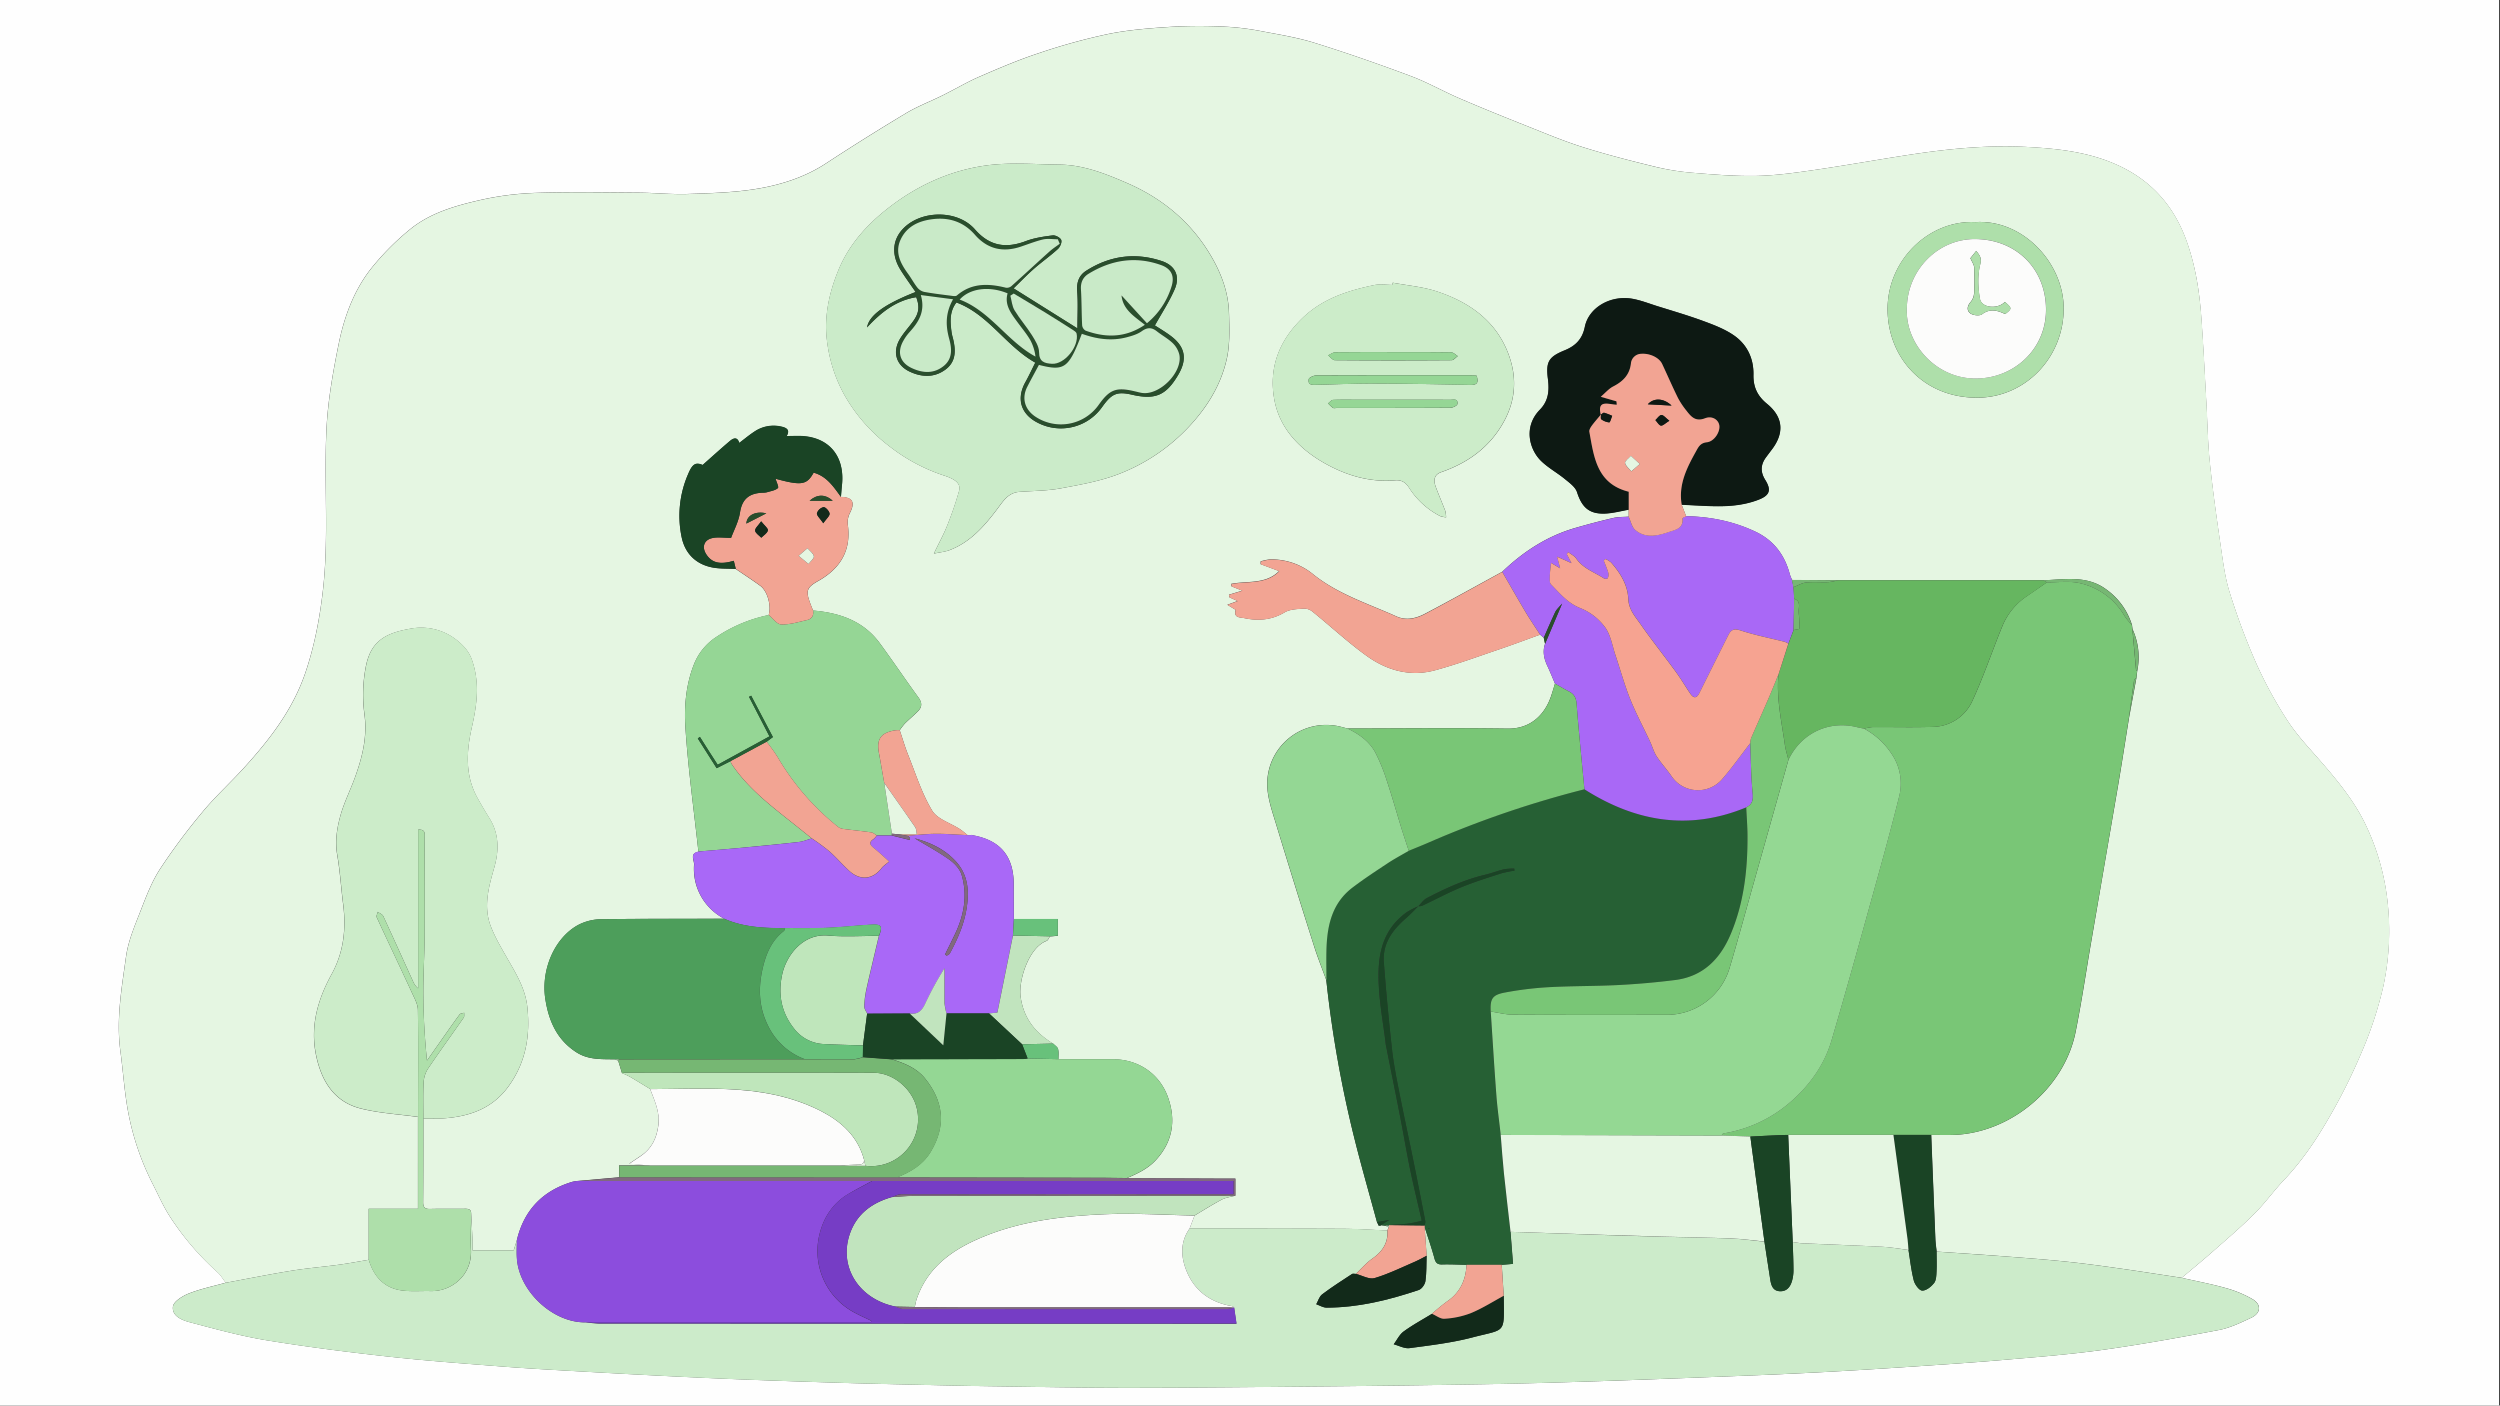 <svg id="Layer_1" data-name="Layer 1" xmlns="http://www.w3.org/2000/svg" viewBox="0 0 1366 768"><rect x="0" y="0" width="1366" height="768" fill="#333333" stroke="none"/><defs><style>.cls-1{fill:#fefefe;}.cls-2{fill:#e5f6e2;}.cls-3{fill:#ccebca;}.cls-4{fill:#79c676;}.cls-5{fill:#266034;}.cls-6{fill:#cbebc9;}.cls-7{fill:#ccecc9;}.cls-8{fill:#a968f6;}.cls-9{fill:#8c4ddd;}.cls-10{fill:#95d695;}.cls-11{fill:#a968f7;}.cls-12{fill:#66b660;}.cls-13{fill:#4d9e5b;}.cls-14{fill:#0d1913;}.cls-15{fill:#94d794;}.cls-16{fill:#fcfcfb;}.cls-17{fill:#c1e4be;}.cls-18{fill:#f2a493;}.cls-19{fill:#aedfaa;}.cls-20{fill:#1a4425;}.cls-21{fill:#bfe6bb;}.cls-22{fill:#76b773;}.cls-23{fill:#81697e;}.cls-24{fill:#68c17b;}.cls-25{fill:#294e2c;}.cls-26{fill:#763dc5;}.cls-27{fill:#122a1a;}.cls-28{fill:#94d893;}.cls-29{fill:#f6a391;}.cls-30{fill:#c9eac8;}</style></defs><path class="cls-1" d="M-16-61H1365.5V860H-16ZM1192.07,698.21c5.6-4.73,11.29-9.38,16.8-14.23,7.73-6.82,15.6-13.51,22.89-20.78,5.77-5.74,10.52-12.49,16.13-18.39,9.49-10,17.19-21.26,24-33a312.58,312.58,0,0,0,18.29-36.45,208.57,208.57,0,0,0,12-36.28,143.69,143.69,0,0,0,2.36-46.21,128.79,128.79,0,0,0-12.43-43.13c-5.88-12-14.36-22.47-23.12-32.61-6.49-7.53-13.49-14.78-18.89-23a230.55,230.55,0,0,1-17.45-31.91,364.52,364.52,0,0,1-14.34-38.37c-2.49-7.85-3.59-16.19-4.78-24.38-2.27-15.57-4.48-31.15-6.11-46.79-1.14-11-1.27-22-1.9-33-.88-15.46-1.61-30.94-2.75-46.38-1-14.1-3.18-28-8-41.45-7.34-20.55-20.88-34.91-41.12-43.08-14.73-6-30.32-7.61-45.88-8.46-21.77-1.18-43.47,1-65,4.33-17.17,2.64-34.27,5.73-51.46,8.24-10.43,1.52-21,3-31.45,3.23-11.74.23-23.54-.75-35.26-1.72A133.19,133.19,0,0,1,904,91c-13.06-3.18-26.11-6.51-38.91-10.55-10.58-3.33-20.86-7.65-31.19-11.76-12.22-4.86-24.42-9.8-36.5-15-8.93-3.85-17.45-8.74-26.54-12.14-17.2-6.44-34.56-12.51-52.09-18-9.44-3-19.33-4.61-29.09-6.45a143,143,0,0,0-19.86-2.52,272,272,0,0,0-29,0c-11.7.75-23.51,1.6-35,3.91a333.33,333.33,0,0,0-38.37,10.58c-11,3.61-21.66,8.18-32.27,12.78-6.87,3-13.35,6.86-20.08,10.2s-13.82,6-20.23,9.87q-22,13.2-43.53,27.31c-11.44,7.49-24.2,11.6-37.3,13.83-12.56,2.14-25.48,2.46-38.26,2.92-8.93.32-17.9-.66-26.85-.73-18.87-.13-37.76-.48-56.61.14a161.13,161.13,0,0,0-30.44,4c-13.73,3.15-27.51,7.18-38.54,16.46a141.15,141.15,0,0,0-21.09,21.52c-9.16,11.92-14.3,26.12-17.25,40.71-3.06,15.11-5.8,30.45-6.6,45.8-1.55,29.82,1.47,59.8-2.08,89.6-1.78,15-4.57,29.6-9.46,44-6.89,20.3-19.49,36.52-33.53,52-7.44,8.19-15.67,15.69-22.72,24.18a338.57,338.57,0,0,0-23.09,31c-4.4,6.73-7.41,14.46-10.33,22-3.3,8.52-7.12,17.16-8.35,26.07-2.35,17-5.43,34.13-3.09,51.5,1.49,11,2.19,22.19,4.21,33.11a145.35,145.35,0,0,0,13.53,39.69c3.07,6,5.79,12.29,9.47,17.92a151.57,151.57,0,0,0,26,30.3c1.74,1.55,2.93,3.72,4.38,5.61-6.73,1.9-13.65,3.32-20.12,5.87-3.46,1.36-8.37,4.38-8.72,7.14-.68,5.29,5,7.49,9.34,8.63,13.79,3.66,27.61,7.47,41.66,9.79,22,3.62,44.15,6.44,66.32,8.9,20.71,2.3,41.52,3.83,62.3,5.45,14.41,1.13,28.86,1.9,43.29,2.72q25.25,1.44,50.49,2.69,20.34,1,40.7,1.79,26.64,1,53.29,1.8c12.1.37,24.2.63,36.31.91,14.35.32,28.69.68,43.05.88,25.13.36,50.27.86,75.4.85,34.88,0,69.75-.41,104.62-.74q36.13-.33,72.26-.92c15.1-.23,30.2-.49,45.29-.9Q865.86,755,893,754q35.14-1.28,70.28-2.72,18.56-.76,37.11-1.8,21.64-1.21,43.29-2.68c16.65-1.13,33.3-2.21,49.92-3.65,18.39-1.6,36.82-3,55.09-5.55,21.35-3,42.6-6.84,63.79-10.9,6.06-1.16,11.87-4,17.54-6.65,5.4-2.52,5.81-7.22.73-10.22a63.2,63.2,0,0,0-14.74-6.09C1208.11,701.53,1200,700,1192.07,698.21Z"/><path class="cls-2" d="M123.29,700.92c-1.45-1.89-2.64-4.06-4.38-5.61A151.57,151.57,0,0,1,93,665c-3.68-5.63-6.4-11.9-9.47-17.92A145.35,145.35,0,0,1,70,607.4c-2-10.92-2.72-22.08-4.21-33.11-2.34-17.37.74-34.48,3.09-51.5,1.23-8.91,5-17.55,8.35-26.07,2.92-7.56,5.93-15.29,10.33-22a338.57,338.57,0,0,1,23.09-31c7-8.49,15.28-16,22.72-24.18,14-15.44,26.64-31.66,33.53-52,4.89-14.41,7.68-29.06,9.46-44,3.55-29.8.53-59.78,2.08-89.6.8-15.35,3.54-30.69,6.6-45.8,2.95-14.59,8.09-28.79,17.25-40.71a141.15,141.15,0,0,1,21.09-21.52c11-9.28,24.81-13.31,38.54-16.46a161.13,161.13,0,0,1,30.44-4c18.85-.62,37.74-.27,56.61-.14,8.95.07,17.92,1,26.85.73,12.78-.46,25.7-.78,38.26-2.92,13.1-2.23,25.86-6.34,37.3-13.83q21.5-14.07,43.53-27.31c6.41-3.85,13.51-6.52,20.23-9.87s13.21-7.22,20.08-10.2c10.61-4.6,21.3-9.17,32.27-12.78a333.33,333.33,0,0,1,38.37-10.58c11.47-2.31,23.28-3.16,35-3.91a272,272,0,0,1,29,0,143,143,0,0,1,19.86,2.52c9.76,1.84,19.65,3.49,29.09,6.45,17.53,5.48,34.89,11.55,52.09,18,9.09,3.4,17.61,8.29,26.54,12.14,12.08,5.2,24.28,10.14,36.5,15,10.33,4.11,20.61,8.43,31.19,11.76,12.8,4,25.85,7.37,38.91,10.55a133.19,133.19,0,0,0,20.65,3.32c11.72,1,23.52,2,35.26,1.72,10.5-.2,21-1.71,31.45-3.23,17.19-2.51,34.29-5.6,51.46-8.24,21.54-3.32,43.24-5.51,65-4.33,15.56.85,31.15,2.51,45.88,8.46,20.24,8.17,33.78,22.53,41.12,43.08,4.8,13.45,6.93,27.35,8,41.45,1.14,15.44,1.87,30.92,2.75,46.38.63,11,.76,22.06,1.9,33,1.63,15.64,3.84,31.22,6.11,46.79,1.19,8.19,2.29,16.53,4.78,24.38a364.52,364.52,0,0,0,14.34,38.37,230.55,230.55,0,0,0,17.45,31.91c5.4,8.26,12.4,15.51,18.89,23,8.76,10.14,17.24,20.6,23.12,32.61a128.79,128.79,0,0,1,12.43,43.13,143.69,143.69,0,0,1-2.36,46.21,208.57,208.57,0,0,1-12,36.28,312.58,312.58,0,0,1-18.29,36.45c-6.85,11.76-14.55,23.05-24,33-5.61,5.9-10.36,12.65-16.13,18.39-7.29,7.27-15.16,14-22.89,20.78-5.51,4.85-11.2,9.5-16.8,14.23-11.42-1.73-22.82-3.54-34.25-5.16-9.68-1.38-19.38-2.71-29.11-3.71-11.07-1.15-22.17-2-33.26-2.83-12.43-1-24.88-1.76-37.31-2.63-.24-2.21-.6-4.42-.69-6.64q-1.18-28.54-2.28-57.1c4,0,8.09.12,12.12,0,31.32-1.06,60.56-25.47,66.75-56.25,3.29-16.36,5.71-32.89,8.54-49.34q7.45-43.42,14.93-86.85c2-11.9,3.85-23.84,5.77-35.76q2-10.79,4-21.57l.42-3.68a36.93,36.93,0,0,0-2.55-22.89c-.1-.75-.2-1.5-.29-2.24a37.46,37.46,0,0,0-14.21-19.6c-10.49-7.7-22.49-5.3-34.18-4.88h-10.8l-43.91,0h-57.52l-25.14-.18A30,30,0,0,1,978,314c-2.79-10.7-8.74-18.75-19-23.56-12-5.64-24.59-8.12-37.72-8.39q-1.23-3.17-2.47-6.34c5.24.26,10.47.57,15.71.75,8.88.3,17.68-.2,26.1-3.41,6.28-2.39,7.39-5.25,3.85-10.91-2.76-4.43-2.52-8.42.51-12.45,1-1.31,2-2.64,3-4,7-9.14,6.4-17.82-2.57-25.14-5.23-4.28-7.52-9.19-7.37-15.87.18-8.77-3.39-16.37-10.47-21.34-5-3.52-11-5.81-16.83-7.95-8.39-3.09-17-5.59-25.52-8.26-4.55-1.43-9.07-3.21-13.74-4-11.82-1.88-23.46,5-25.56,15.4-1.35,6.66-5,10.38-11,12.83-8.93,3.64-10.36,6.34-9.15,15.82.79,6.18.31,11.8-4.4,16.62-9.25,9.47-5.7,22,.85,28.2,3.85,3.66,8.66,6.29,12.79,9.68,2.53,2.08,5.74,4.37,6.65,7.21,2.67,8.31,6.68,12.05,15.49,11.64,4.28-.2,8.52-1.37,12.78-2.1,0,1.28,0,2.56,0,3.85-2.79.21-5.67.08-8.36.71-6.94,1.61-13.83,3.44-20.68,5.41-15.46,4.45-28.53,12.95-40.06,24-14,7.63-27.88,15.38-42,22.81-4.93,2.6-10.29,4.07-15.9,1.55-15.55-7-32-12.14-45.58-23.1a35.72,35.72,0,0,0-23.56-8,25.5,25.5,0,0,0-5,1.08l0,1.51,10.1,3.76c-7.29,7.4-17.32,5.27-26.19,7l.19,1.35,5.92,2.36-7.32,2.22c.09.48.19.95.28,1.43l4.47,2-5.62,2.07,4.57,2.76c-1.3,4.51,2.5,4.06,4.71,4.53,7.65,1.62,14.92,1.05,22-3.15,3-1.77,7.14-1.81,10.8-2.09a7.54,7.54,0,0,1,4.72,1.9c9.69,7.87,18.88,16.4,29,23.73,11.14,8.11,24,11.82,37.69,8.09,11.75-3.19,23.22-7.43,34.76-11.34,7.59-2.58,15.1-5.41,22.64-8.12l2,1.72.71,3.3c-1.44,4.17-.6,8.08,1.22,12,1.51,3.19,2.81,6.48,4.2,9.73-.66,2.14-1.28,4.28-2,6.41-3.22,9.94-10.77,18.41-24,18.21-29.13-.45-58.27-.09-87.41-.07-1.27-.33-2.53-.68-3.81-1a32.24,32.24,0,0,0-40,32.79c.33,6.85,2.74,13.67,4.76,20.34q10.08,33.15,20.61,66.18c2,6.48,4.58,12.81,6.89,19.22a640.31,640.31,0,0,0,15.24,86c3.84,15.46,8.27,30.77,12.44,46.15l.95,2,1,0,.22-.26,2.41.27,1.84.77c-.24.62-.49,1.23-.73,1.85-8.12-.33-16.24-.9-24.36-.94-27.91-.14-55.81-.08-83.72-.1.91-2.37,1.81-4.75,2.72-7.12,4.93-2.93,9.77-6,14.84-8.71,2.25-1.19,5-1.47,7.48-2.17V644h-5l-54.26-.25c5.74-2.49,11.32-5,15.78-9.83,9.36-10.11,11.05-21.79,6.75-34.11-4.63-13.23-16.42-20.94-29.9-21-10-.06-20,0-30.07,0,0-1.88.27-3.86-.19-5.63-.29-1.11-1.72-1.93-2.63-2.88-9.78-5.92-16.22-13.8-17.84-25.74-1.23-9.06,4.64-27,14.15-30.41.83-.3,1.29-1.62,1.92-2.47l1.7-.12,2.63-.27v-9.12H554c0-6.12-.14-12.24-.09-18.36.12-15.93-7.23-24.8-22.88-27.49l-.12-.16-.13.17-2,.08c-1.44-1.13-2.8-2.38-4.33-3.37-5.15-3.34-12.29-5.42-15.13-10.11-5.61-9.29-8.95-20-13-30.15-1.81-4.49-3.15-9.17-4.71-13.76a32.83,32.83,0,0,1,2.81-3.66c2.31-2.3,4.84-4.37,7.13-6.68s2.39-4.66.32-7.5c-7.18-9.84-14-20-21.19-29.76-9-12.2-22-16.56-36.43-17.8-.54-1.39-1.11-2.77-1.62-4.16-2.46-6.68-1.77-8.48,4.46-12,12-6.77,18.13-16.59,16.15-30.78a11.31,11.31,0,0,1,1.13-6.31c3-5.87,1.57-8.68-4.87-8.81.18-2.23.34-4.46.56-6.69,1.51-15.13-6.68-25.42-21.22-26.5-2.92-.21-5.87,0-9.05,0,2.19-3.56-.33-4.65-3-5.22a18.66,18.66,0,0,0-14.58,2.75c-2.83,1.86-5.44,4-8.29,6.2-1-3.48-3.2-2.68-5.09-1.08-5,4.23-9.86,8.65-14.92,13.12-3.73-1.53-5.53-.77-7.94,5a57,57,0,0,0-3.47,34.67c1.88,8.57,7.51,14.3,16.18,16.17,4.31.93,8.89.67,13.34.94,4.48,3.05,9,6,13.39,9.19,4,2.94,6.13,11,4.58,16a80.51,80.51,0,0,0-28.3,11.78,31.66,31.66,0,0,0-12.58,15.31c-4.33,11-5.35,22.87-4.61,34.3,1.48,22.68,4.65,45.26,7.11,67.89-5,1-2.19,4.66-2.4,7.17A30.61,30.61,0,0,0,395.78,502c-22.45.05-44.9-.06-67.35.28a28,28,0,0,0-12.35,3.07c-13.07,7-20.58,24.57-18.1,40.52,1.86,12,6.34,22.31,17.06,29.16,6.65,4.25,14,3.64,21.29,3.82l1.51.9,2,6.58a45.41,45.41,0,0,1,4.25,1.95c3.75,2.18,7.42,4.47,11.13,6.72,2.37,6.33,5.39,12.43,4.51,19.6s-3.63,13-9.69,17l-6.24,4.19,11.42,1h-17v6.46l-7.41.65L316,645.24a20.7,20.7,0,0,0-3.06.45c-16.27,4.81-26.54,15.35-30.51,31.92-.52,1.63-1,3.27-1.76,5.58H258.16c0-2.07.06-4,0-5.91-.2-4.72-.47-9.44-.71-14.15,0-2.58-1.67-2.68-3.62-2.66-6.26.07-12.52-.08-18.77.1-2.91.08-3.88-.87-3.85-3.82.14-15.18.11-30.37.13-45.56,3.75,0,7.5.14,11.23-.13,14-1,26.41-5.35,35.12-17.23,9.59-13.08,12.14-27.72,10.44-43.59-1.09-10.16-6.25-18.35-11.1-26.83-3.22-5.62-6.57-11.26-8.87-17.28C264,495.36,267,484.71,270,474.18c2.69-9.33,2.77-18.43-2.56-27q-3.41-5.47-6.55-11.11c-7-12.56-6-25.9-3-39.1,2.79-12.27,4.27-24.2-.08-36.48-1.86-5.23-5.49-8.68-9.42-11.59a31.15,31.15,0,0,0-24.31-5.33c-13.42,2.38-21.63,6.69-24.29,21.08a80.28,80.28,0,0,0-.72,25.41c1.74,12.39-1.12,23.65-5.2,34.91-2.47,6.79-5.79,13.32-7.76,20.24-2,7.09-3.18,14.38-1.87,22,1.54,8.91,2.09,18,3.24,27,1.7,13.35.28,26.14-6.31,38.12-7.62,13.88-11.83,28.46-8.47,44.42,2.95,14,9.82,25.35,24.47,29,10.14,2.53,20.77,3.12,31.18,4.57V660.5H201.47v27.85c-5.42.91-10.81,1.95-16.25,2.69-8.68,1.18-17.43,1.89-26.07,3.3C147.16,696.29,135.24,698.7,123.29,700.92Zm387-398.43c3.55-.75,6-1,8.3-1.8,11.49-4.27,19.19-13.09,26.29-22.5,3.23-4.28,6-9,12.14-9.43,7.57-.56,15.24-.56,22.66-1.93,10.61-2,21.45-3.89,31.45-7.74a103.48,103.48,0,0,0,41.47-29.2c8.67-10,15.08-21.42,17.84-34.26,1.69-7.83,1.31-16.19,1.12-24.3-.28-12.32-4.83-23.54-11.24-33.8-10.74-17.22-26-29.5-44.51-37.53-11.81-5.12-23.85-9.92-37-10.06s-26.69-1.34-39.71.44c-18.7,2.55-36,10.07-51.27,21.43-12.93,9.6-23.77,21.12-29.89,36.27-5.19,12.83-7.95,26-5.78,40.16a80.13,80.13,0,0,0,9.23,27.54,91.86,91.86,0,0,0,24.35,27.87,98.2,98.2,0,0,0,30.05,16.16c6.24,2,9.37,4.47,8.28,8.42a190.73,190.73,0,0,1-6.62,19.24C515.57,292.11,513.13,296.51,510.26,302.49Zm250.7-148c-.07.4-.13.8-.2,1.2-3.29,0-6.7-.57-9.86.09-14.68,3.08-28.61,7.49-39.83,18.59-12.56,12.41-17.89,27.19-14.78,44.07,2.91,15.81,13.9,27,27.36,34.62,11.66,6.61,24.66,10.62,38.55,9.41,3.57-.31,5.8,1.09,7.72,4.08a43.67,43.67,0,0,0,17,15.47,11.8,11.8,0,0,0,3.21.64,14.63,14.63,0,0,0-.42-3.42c-1.68-4.44-3.59-8.79-5.24-13.24-1.56-4.19-.42-6.82,3-8,14.93-5.21,26.93-13.91,34.57-28.21,6.49-12.15,6.74-24.65,1.91-37-6.91-17.71-21.3-27.69-38.6-33.46C777.51,156.68,769.09,156,761,154.47Zm318.39-33.11c-25.21-1.29-48.69,20.78-48,48.82.65,25.51,19.61,47,48.73,47.11,26.43.06,47.74-22,47.49-49.21C1127.37,143.72,1105.35,119.74,1079.35,121.36Z"/><path class="cls-3" d="M1058.14,683.88c12.43.87,24.88,1.68,37.31,2.63,11.09.85,22.19,1.68,33.26,2.83,9.73,1,19.43,2.33,29.11,3.71,11.43,1.62,22.83,3.43,34.25,5.16,8,1.82,16,3.32,23.89,5.55a63.2,63.2,0,0,1,14.74,6.09c5.08,3,4.67,7.7-.73,10.22-5.67,2.64-11.48,5.49-17.54,6.65-21.19,4.06-42.44,7.92-63.79,10.9-18.27,2.55-36.7,4-55.09,5.55-16.62,1.44-33.27,2.52-49.92,3.65q-21.65,1.47-43.29,2.68-18.55,1-37.11,1.8Q928.1,752.74,893,754q-27.08,1-54.18,1.76c-15.09.41-30.19.67-45.29.9q-36.13.54-72.26.92c-34.87.33-69.74.72-104.62.74-25.13,0-50.27-.49-75.4-.85-14.36-.2-28.7-.56-43.05-.88-12.11-.28-24.21-.54-36.31-.91q-26.64-.81-53.29-1.8-20.35-.76-40.7-1.79-25.25-1.25-50.49-2.69c-14.43-.82-28.88-1.59-43.29-2.72-20.78-1.62-41.59-3.15-62.3-5.45-22.17-2.46-44.32-5.28-66.32-8.9-14-2.32-27.87-6.13-41.66-9.79-4.3-1.14-10-3.34-9.34-8.63.35-2.76,5.26-5.78,8.72-7.14,6.47-2.55,13.39-4,20.12-5.87,12-2.22,23.87-4.63,35.86-6.58,8.64-1.41,17.39-2.12,26.07-3.3,5.44-.74,10.83-1.78,16.25-2.69,2.68,8.95,8.15,15.25,17.64,16.69,5.26.8,10.72.27,16.09.41,11.49.3,22.62-8.67,22.12-22.17-.25-6.7.06-13.43.11-20.15.24,4.71.51,9.43.71,14.15.08,1.92,0,3.84,0,5.91h22.49c.73-2.31,1.24-4,1.76-5.58,0,3.27-.22,6.55,0,9.81,1.14,18.15,19.69,35.41,37.63,35.12a70.13,70.13,0,0,0,7,.68q171.38.09,342.74.11h5.78c-.5-3.4-.91-6.21-1.33-9a4.19,4.19,0,0,0-1.14-.64c-11.46-2-20.1-8-24.61-18.75-3.3-7.84-3.87-16.08,1.49-23.66,27.91,0,55.81,0,83.72.1,8.12,0,16.24.61,24.36.94.42,6.75-2.65,11.47-8.08,15.29-3.38,2.37-6.16,5.61-9.2,8.47-.7,0-1.59-.27-2.08.06-5.49,3.61-11.05,7.16-16.29,11.11-1.55,1.17-2.18,3.57-3.23,5.4,1.88.64,3.75,1.85,5.62,1.84,17.38,0,34-4.15,50.38-9.63,1.63-.55,3.39-3.05,3.65-4.85.65-4.55.49-9.23.66-13.85q-.57-7.93-1.13-15.86c1.82,5.76,3.83,11.47,5.4,17.3.67,2.47,1.63,3.38,4.21,3.31,4.44-.14,8.88.12,13.32.22-.4,8.43-3.58,15.29-10.81,20.13a101.55,101.55,0,0,0-8.07,6.64c-5.18,3.18-10.57,6.08-15.46,9.65-2.3,1.68-3.66,4.64-5.44,7,2.88.76,5.89,2.46,8.62,2.1,11.5-1.55,23.13-2.91,34.32-5.84,18.71-4.9,17.34-1.5,17.18-22.77l-1.1-16.93,6.19-.53c-.47-6-.92-11.73-1.38-17.48q26.57.9,53.12,1.79,15.4.5,30.81.89c12.36.33,24.73.48,37.09,1,5.91.24,11.8,1.11,17.7,1.69q1.59,10.38,3.2,20.78c.48,3.11,1.4,6.08,5.15,6.3s5.73-2.22,6.68-5.49a20.86,20.86,0,0,0,.84-5.7c0-5.24-.25-10.47-.4-15.7,1.76.24,3.52.63,5.28.71,14.61.65,29.22,1.15,43.82,1.91,4.73.24,9.42,1.13,14.13,1.73.92,5.59,1.49,11.28,2.91,16.74.57,2.19,3,5.42,4.6,5.46,2.18.06,4.92-2.14,6.47-4.12,1.22-1.56,1.24-4.22,1.35-6.42C1058.31,691.06,1058.15,687.47,1058.14,683.88Z"/><path class="cls-4" d="M1167.7,366.67l-.42,3.68c-.43.52-1.17,1-1.25,1.56-1,6.67-1.85,13.34-2.75,20-1.92,11.92-3.75,23.86-5.77,35.76q-7.4,43.44-14.93,86.85c-2.83,16.45-5.25,33-8.54,49.34-6.19,30.78-35.43,55.19-66.75,56.25-4,.14-8.08,0-12.12,0h-78.1c-1.92.05-3.85.07-5.77.16-5,.23-9.93.49-14.9.74l-15.85-.57c.37-.4.69-1.09,1.12-1.16a73.67,73.67,0,0,0,35.94-16.57c10.89-9.28,19.12-20.65,23.17-34.4,7.92-26.84,15.37-53.82,22.87-80.78,4.83-17.36,9.63-34.74,14-52.23a28.64,28.64,0,0,0-3.67-22.76,41.63,41.63,0,0,0-15.42-14.41,27.23,27.23,0,0,1,4.66-.86c10.93-.07,21.86.25,32.78-.12a24.12,24.12,0,0,0,21.85-14.49c6.07-13.16,10.71-27,16.2-40.41a36.12,36.12,0,0,1,13.25-16.39q5.58-3.83,11.14-7.68c6.1.09,12.45-.88,18.24.5a37.83,37.83,0,0,1,24.14,17.81,45.62,45.62,0,0,0,4,5c.09.74.19,1.49.29,2.24q1,11.12,2,22.22C1167.18,366.24,1167.51,366.45,1167.7,366.67Z"/><path class="cls-5" d="M801.32,691.11c-4.45-.1-8.89-.36-13.33-.22-2.58.07-3.54-.84-4.21-3.31-1.57-5.83-3.58-11.54-5.4-17.3a.71.71,0,0,0,0-.68,6.88,6.88,0,0,0,.39-2.31c-2-10.3-4-20.6-6.07-30.88-2.82-13.91-5.83-27.78-8.57-41.7-1.44-7.27-2.83-14.59-3.63-22-1.7-15.66-3.21-31.34-4.39-47-.78-10.3,4.87-17.72,12.24-24.12,2.3-2,4.39-4.26,6.57-6.4a7.67,7.67,0,0,0,2.19-.32c7.08-3.35,14-7.08,21.23-10.06s14.45-5.19,21.75-7.57a62.43,62.43,0,0,1,7.39-1.52l-.13-1.1a30.12,30.12,0,0,0-5.48.33c-3.58.86-7,2.21-10.62,3.06-11.23,2.67-21.61,7.44-31.75,12.75-1.8,1-3.07,2.92-4.58,4.42a44.36,44.36,0,0,0-6.29,3.23c-15.06,10.87-16.28,26.76-15.08,43.24.67,9.07,2.24,18.08,3.4,27.12.1.74.12,1.49.26,2.22,2.61,13.09,5.27,26.17,7.83,39.27,1.88,9.63,3.48,19.32,5.47,28.93,1.87,9,4.08,18,6.32,27.8a70.58,70.58,0,0,1-7,1.54c-3.63.46-7.31.59-11,.86v.3l-1.91,0-2.41-.27,4.58-2.85-6.7,1.17c-4.17-15.38-8.6-30.69-12.44-46.15a640.31,640.31,0,0,1-15.24-86c0-5.48-.12-11,0-16.44.32-13.27,3-25.7,14.33-34.28,6.18-4.66,12.67-8.94,19.13-13.22,3.72-2.45,7.66-4.55,11.51-6.8,3.83-1.59,7.7-3.12,11.5-4.79a553,553,0,0,1,84.48-28.82c27.87,17.72,57.15,22.8,88.44,9.87.24,5.33.67,10.65.69,16,.06,18.35-2,36.37-9.25,53.45-5.74,13.52-15.09,23-30.28,24.91q-15.32,1.93-30.76,2.73c-12.83.66-25.71.49-38.54,1.2a185.37,185.37,0,0,0-23.95,2.94c-6.74,1.28-7.91,3.51-7.55,10.35,1,15.21,1.92,30.43,3.07,45.63.55,7.28,1.58,14.53,2.39,21.8.58,7,1,14,1.77,21,1.11,10.68,2.4,21.34,3.61,32,.46,5.75.91,11.5,1.38,17.48l-6.19.53ZM781,671.34l-.2-.36c-.08.1-.22.2-.23.31s.11.23.17.35Z"/><path class="cls-6" d="M510.26,302.49c2.87-6,5.31-10.38,7.14-15A190.73,190.73,0,0,0,524,268.23c1.09-4-2-6.4-8.28-8.42a98.2,98.2,0,0,1-30.05-16.16,91.86,91.86,0,0,1-24.35-27.87,80.13,80.13,0,0,1-9.23-27.54c-2.17-14.12.59-27.33,5.78-40.16,6.12-15.15,17-26.67,29.89-36.27,15.3-11.36,32.57-18.88,51.27-21.43,13-1.78,26.46-.58,39.71-.44s25.21,4.94,37,10.06c18.52,8,33.77,20.31,44.51,37.53,6.41,10.26,11,21.48,11.24,33.8.19,8.11.57,16.47-1.12,24.3-2.76,12.84-9.17,24.21-17.84,34.26a103.48,103.48,0,0,1-41.47,29.2c-10,3.85-20.84,5.78-31.45,7.74-7.42,1.37-15.09,1.37-22.66,1.93-6.17.45-8.91,5.15-12.14,9.43-7.1,9.41-14.8,18.23-26.29,22.5C516.3,301.53,513.81,301.74,510.26,302.49Zm55.43-104.35c-1.88,3.71-3.48,7.21-5.36,10.53-5.21,9.16-2.65,17.7,6.84,22.42a27.56,27.56,0,0,0,35.08-8.81c5.2-7.3,8.12-8.47,16.31-6.59,12.7,2.91,18.62.33,25.25-11,5-8.55,3.74-15.23-4.17-21.14-3.07-2.29-6.39-4.23-8.66-5.72,3.78-6.8,7.88-13,10.82-19.77,3.08-7.07.38-12.91-7-15.38-14.47-4.84-28.36-3-41.25,5.22-4,2.52-5.36,6.27-5,11.18.51,6.45.13,13,.13,20.38l-34.9-21.88c3.62-3.51,7.2-7.25,11.07-10.66,4.26-3.75,8.93-7,13.13-10.86,1.21-1.1,2.31-3.67,1.82-4.92s-3.13-2.69-4.63-2.5c-5,.63-10.08,1.37-14.73,3.13-10.9,4.12-19.79,2.72-27.8-6.43-9.15-10.45-28.18-10.67-38.35-1.22-6.77,6.3-7.6,15-2.09,23.64,2.52,4,5.31,7.8,8.06,11.81-16.88,6.64-25.38,12.67-26.54,19.35,7.46-8.07,15.72-14.75,26.87-16.52,2,5.23,1.51,8.76-1.76,13.26-2.28,3.15-4.95,6.05-7,9.35-4.39,7.19-2.33,14.51,5.19,18.05,6.61,3.11,13.49,3.4,19.59-1.16,5.93-4.43,5.59-10.75,4-17.16a27.63,27.63,0,0,1-.71-3.06c-.74-5.67-1.28-11.32,2.66-16.4C540.27,171.89,549.51,189,565.69,198.14Z"/><path class="cls-7" d="M228.42,610.25c-10.41-1.45-21-2-31.18-4.57-14.65-3.65-21.52-15-24.47-29-3.36-16,.85-30.54,8.47-44.42,6.59-12,8-24.77,6.31-38.12-1.15-9-1.7-18.07-3.24-27-1.31-7.61-.16-14.9,1.87-22,2-6.92,5.29-13.45,7.76-20.24,4.08-11.26,6.94-22.52,5.2-34.91a80.28,80.28,0,0,1,.72-25.41c2.66-14.39,10.87-18.7,24.29-21.08a31.15,31.15,0,0,1,24.31,5.33c3.93,2.91,7.56,6.36,9.42,11.59,4.35,12.28,2.87,24.21.08,36.48-3,13.2-4.06,26.54,3,39.1q3.13,5.63,6.55,11.11c5.33,8.61,5.25,17.71,2.56,27-3,10.53-6,21.18-1.9,31.95,2.3,6,5.65,11.66,8.87,17.28,4.85,8.48,10,16.67,11.1,26.83,1.7,15.87-.85,30.51-10.44,43.59C269,605.71,256.54,610,242.55,611.06c-3.73.27-7.48.1-11.23.13,0-6.52-.2-13.05.13-19.56a15.51,15.51,0,0,1,2.3-7.55c6.38-9.47,13.11-18.7,19.63-28.07.45-.63.19-1.75.26-2.65-.85.29-2,.31-2.48.9-3.19,4.29-6.24,8.69-9.32,13.07l-8.54,12.16c-1.26-12.26-1.93-24.12-2-36-.07-10.75.65-21.5.73-32.25.14-17.81.06-35.64,0-53.46,0-2,.69-4.75-3.56-4.45v86.73a10,10,0,0,1-2.78-3.81c-5.42-11.9-10.78-23.84-16.29-35.7-.47-1-2-1.55-3-2.31-.21,1-.89,2.23-.55,3,6.4,13.87,13,27.65,19.37,41.51,1.35,2.92,3.08,6.06,3.12,9.11C228.6,571.32,228.44,590.78,228.42,610.25Z"/><path class="cls-8" d="M954.16,441.14c-31.29,12.93-60.57,7.85-88.44-9.87-1.46-15.58-3.07-31.15-4.27-46.75-.25-3.26-1.3-5.22-4.05-6.64s-5.18-2.9-7.76-4.36c-1.39-3.25-2.69-6.54-4.2-9.73-1.82-3.87-2.66-7.78-1.22-12l9.34-22.07c-1.7,2.06-3.06,3.19-3.76,4.64-2.23,4.65-4.21,9.41-6.29,14.13l-2-1.72c-2.63-4.07-5.37-8.07-7.85-12.22-4.36-7.31-8.57-14.72-12.84-22.09,11.53-11.05,24.6-19.55,40.06-24,6.85-2,13.74-3.8,20.68-5.41,2.69-.63,5.57-.5,8.36-.72,1.15,2.43,1.69,5.57,3.55,7.15,5.64,4.79,12.12,3.27,18.41,1.15,3.66-1.24,8-1.89,7.46-7.46,0-.32,1.29-.76,2-1.15,13.13.27,25.75,2.75,37.72,8.39,10.21,4.81,16.16,12.86,19,23.56a28.84,28.84,0,0,0,1.09,2.85l.84,4,.36,6.27L980,344.25q-1.41,3.72-2.8,7.44a9.12,9.12,0,0,0-2-1c-8-2-16.23-3.62-24.09-6.2-3.63-1.19-5.25-.41-6.71,2.52-.53,1.07-1.07,2.14-1.61,3.2-4.72,9.45-9.46,18.88-14.14,28.34-1.62,3.26-3.33,3-5.17.3-2.64-3.94-5.06-8-7.86-11.87-6.37-8.73-13.13-17.19-19.3-26.05-2.88-4.13-6.37-7.86-6.61-13.77-.31-7.6-4.35-14.13-9.39-19.82a12.84,12.84,0,0,0-3-1.89l-1,.83c.87,2.28,1.85,4.53,2.54,6.86a4.36,4.36,0,0,1-.39,2.82c-.15.31-1.55.44-2,.12-5.21-3.44-11.45-5.4-15.22-10.93-1-1.45-2.85-2.3-4.31-3.43l-.84,1c.73,1.39,1.46,2.78,2.61,5l-7.89-3.56c.67,2.51,1.06,4,1.68,6.37l-5-2.95c-.26,2.72-.61,5.07-.66,7.44,0,1.46-.18,3.47.66,4.3,4.91,4.92,9.16,10.34,16.27,13.05A31.36,31.36,0,0,1,877,342.71c3.11,4.23,4,10.13,5.7,15.32,2.69,8,4.93,16.19,8.06,24s7.22,15.43,10.83,23.15c1.24,2.64,2,5.57,3.56,8,2.49,3.83,5.64,7.24,8.23,11a17.45,17.45,0,0,0,27.46,1.68c5.47-6.35,10.36-13.21,15.51-19.85.37,9.1.39,18.23,1.3,27.27C958,437.08,957.54,439.5,954.16,441.14Z"/><path class="cls-9" d="M320,722.54c-17.94.29-36.49-17-37.63-35.12-.21-3.26,0-6.54,0-9.81,4-16.57,14.24-27.11,30.51-31.92a20.77,20.77,0,0,1,3.05-.45l6.73,0,153.87,0c-4.38,2.4-8.84,4.67-13.13,7.24-8.2,4.91-13.22,12.52-15.51,21.46a38.07,38.07,0,0,0,18.46,43c3.13,1.71,6.41,3.15,9.62,4.72l-.07.83Z"/><path class="cls-10" d="M444.23,333.54c14.44,1.24,27.44,5.6,36.43,17.8,7.23,9.79,14,19.92,21.19,29.76,2.07,2.84,2,5.17-.32,7.5s-4.82,4.38-7.13,6.68a32.83,32.83,0,0,0-2.81,3.66,16.42,16.42,0,0,0-2.22.08c-8,1.26-10.55,4.75-9.13,12.36,1,5.45,1.94,10.92,2.9,16.38q2.1,13.89,4.19,27.76c0,.31-.05.63-.07.94h-8.2c-1-.56-1.93-1.48-3-1.63-5.08-.74-10.2-1.23-15.29-1.9a5.77,5.77,0,0,1-2.82-1.06,137.44,137.44,0,0,1-33.12-38.27,97.64,97.64,0,0,0-5.95-8.31l3.43-2.55c-4-7.58-7.93-15.09-11.88-22.6l-1.17.62c3.67,7.08,7.33,14.16,11.18,21.6l-28.3,15.51c-1.88-2.92-3.5-5.4-5.09-7.9s-3.09-4.88-4.63-7.32l-1.15.84c3.4,5.37,6.81,10.74,10.31,16.25l7.57-3.82a9,9,0,0,0,.67,1.63c8.66,12.95,20.8,22.31,32.8,31.82,3.66,2.9,7.3,5.84,10.94,8.76-2.38.66-4.72,1.67-7.15,1.94-10.58,1.19-21.19,2.2-31.79,3.21-7.66.72-15.34,1.35-23,2-2.46-22.63-5.63-45.21-7.11-67.89-.74-11.43.28-23.25,4.61-34.3a31.66,31.66,0,0,1,12.58-15.31A80.51,80.51,0,0,1,420,336c2.28,1.83,4.52,5.12,6.86,5.19,4.65.16,9.39-1.34,14.05-2.39C443.55,338.22,444.77,336.33,444.23,333.54Z"/><path class="cls-11" d="M381.62,465.29c7.67-.67,15.35-1.3,23-2,10.6-1,21.21-2,31.79-3.21,2.43-.27,4.77-1.28,7.15-1.94a117.74,117.74,0,0,1,9.55,7c3.84,3.39,7.18,7.35,11,10.81,5.91,5.39,12.85,4.65,17.55-1.5.94-1.24,2.37-2.11,4.18-3.67-2.56-2.28-5.15-4.77-7.94-7-2.13-1.72-3.75-3.18-.49-5.34a9.39,9.39,0,0,0,1.67-1.91h8.2l9.74,2.43.24-1.08L496,456.64c5.14-.37,10.27-1,15.41-1.05,5.79,0,11.59.47,17.39.74l2-.08H531c15.65,2.69,23,11.56,22.88,27.49,0,6.12.06,12.24.09,18.36q-.25,4.55-.52,9.07-4.25,21-8.52,42.12l-4.56.45H517.17a31.24,31.24,0,0,1-1-5.41c-.13-6.43,0-12.87,0-19.3a172.19,172.19,0,0,0-10.61,19.43c-1.75,3.78-4,6-8.41,5.34l-23.27.08c-.58-1.35-1.67-2.72-1.61-4a53.26,53.26,0,0,1,1.27-9.66c2.15-9.62,4.48-19.21,6.74-28.81,2.1-5.08,1.43-6.44-3.61-6.18-8.27.44-16.52,1.39-24.8,1.75-7.59.33-15.2.16-22.8.21-11.32-.05-22.6-.42-33.21-5.11a30.61,30.61,0,0,1-16.56-29.56C379.43,470,376.66,466.26,381.62,465.29Zm118-7.33c6.77,4.09,13.2,7.53,19.08,11.72,2.83,2,5.76,5.14,6.71,8.33,3.36,11.29,1.29,22.27-3.78,32.75-1.74,3.61-3.53,7.2-5.3,10.8l1,.62c.56-.4,1.36-.68,1.66-1.24,4.35-8,8-16.34,9.29-25.48,1.35-9.3.49-18-6.44-25.26C515.83,463.87,508.39,460.36,499.61,458Z"/><path class="cls-7" d="M761,154.47c8.13,1.54,16.55,2.21,24.33,4.81,17.3,5.77,31.69,15.75,38.6,33.46,4.83,12.38,4.58,24.88-1.91,37-7.64,14.3-19.64,23-34.57,28.21-3.39,1.18-4.53,3.81-3,8,1.65,4.45,3.56,8.8,5.24,13.24a14.63,14.63,0,0,1,.42,3.42,11.8,11.8,0,0,1-3.21-.64,43.67,43.67,0,0,1-17-15.47c-1.92-3-4.15-4.39-7.72-4.08-13.89,1.21-26.89-2.8-38.55-9.41-13.46-7.63-24.45-18.81-27.36-34.62-3.11-16.88,2.22-31.66,14.78-44.07,11.22-11.1,25.15-15.51,39.83-18.59,3.16-.66,6.57-.09,9.86-.09C760.83,155.27,760.89,154.87,761,154.47Zm45.83,50.78c-1.37-.08-2.69-.23-4-.23-27.84,0-55.68-.05-83.52.08-1.48,0-4.08,1.18-4.24,2.13-.57,3.46,2.32,3.08,4.53,3,10.45-.22,20.9-.73,31.35-.69,17.48.06,35,.38,52.45.77C807.43,210.43,807.94,208.75,806.79,205.25Zm-45.53,13.17H742.84c-4.79,0-9.58-.12-14.37.08-1,0-1.87,1.24-2.8,1.91a17.69,17.69,0,0,0,2.61,2.45c.54.34,1.46.07,2.21.07,20.66,0,41.33,0,62-.11,1.35,0,3.72-1.18,3.84-2.06.45-3.24-2.36-2.29-4.06-2.3C781.92,218.38,771.59,218.41,761.26,218.42Zm-.23-26v0c-10.48,0-21-.06-31.44.08-1.31,0-2.61,1.09-3.92,1.67,1.23.93,2.45,2.65,3.68,2.66q31.89.25,63.78,0c1.13,0,2.25-1.47,3.38-2.25-1.19-.72-2.38-2-3.58-2.05C782.3,192.34,771.67,192.41,761,192.41Z"/><path class="cls-12" d="M980.3,327.12l-.36-6.27c2.31-.89,4.56-2.31,6.94-2.57,4-.43,8,0,12-.17a34,34,0,0,0,5.39-1.05h57.52l43.91,0h10.8l2,1.15q-5.57,3.84-11.14,7.68A36.12,36.12,0,0,0,1094,342.28c-5.49,13.44-10.13,27.25-16.2,40.41A24.12,24.12,0,0,1,1056,397.18c-10.92.37-21.85.05-32.78.12a27.23,27.23,0,0,0-4.66.86c-1.31-.28-2.62-.51-3.92-.83-15.46-3.86-30.53,3.33-37.44,17.87-.64-2.66-1.51-5.29-1.89-8-1.81-12.85-4.78-25.61-3.53-38.74l5.46-16.79q1.39-3.72,2.8-7.44l3.29-.62c-.19-3.42-.19-6.11-.51-8.77S984.44,328.62,980.3,327.12Z"/><path class="cls-13" d="M395.78,502c10.61,4.69,21.89,5.06,33.21,5.11-.23.55-.31,1.29-.71,1.61-6.49,5-9.57,12.06-11.4,19.64-2.65,10.94-2.49,21.69,2.76,32.13a36.25,36.25,0,0,0,20,18.24l-101.63.08-1.72,0c-7.29-.18-14.64.43-21.29-3.82-10.72-6.85-15.2-17.16-17.06-29.16-2.48-15.95,5-33.5,18.1-40.52a28,28,0,0,1,12.35-3.07C350.88,502,373.33,502.07,395.78,502Z"/><path class="cls-14" d="M890,278.54c-4.26.73-8.5,1.9-12.78,2.1-8.81.41-12.82-3.33-15.49-11.64-.91-2.84-4.12-5.13-6.65-7.21-4.13-3.39-8.94-6-12.79-9.68-6.55-6.22-10.1-18.73-.85-28.2,4.71-4.82,5.19-10.44,4.4-16.62-1.21-9.48.22-12.18,9.15-15.82,6-2.45,9.65-6.17,11-12.83,2.1-10.39,13.74-17.28,25.56-15.4,4.67.75,9.19,2.53,13.74,4,8.53,2.67,17.13,5.17,25.52,8.26,5.81,2.14,11.82,4.43,16.83,7.95,7.08,5,10.65,12.57,10.47,21.34-.15,6.68,2.14,11.59,7.37,15.87,9,7.32,9.6,16,2.57,25.14-1,1.31-2,2.64-3,4-3,4-3.27,8-.51,12.45,3.54,5.66,2.43,8.52-3.85,10.91-8.42,3.21-17.22,3.71-26.1,3.41-5.24-.18-10.47-.49-15.71-.75-1.84-10.76,2.6-19.81,7.62-28.8,1.49-2.67,2.43-4.92,6.15-5.32,4.05-.44,7.4-5.76,6.77-9.32-.55-3.07-3.94-5.3-7.82-3.78-5.07,2-7.5-.72-10-4a44.08,44.08,0,0,1-4.73-7.05c-3-6.14-5.76-12.45-8.68-18.66-1.63-3.48-6.77-5.87-11.4-5.53a5.81,5.81,0,0,0-5.66,5.42c-.79,6.21-4.42,9.72-9.69,12.43-2.44,1.25-4.34,3.56-6.79,5.64l8.58,2.48c.06.62.11,1.24.16,1.86-4.41-.16-10.87-3-8.71,5.46l.09-.09c-1.66,2-3.4,3.88-4.93,6-.72,1-1.59,2.37-1.4,3.4,2.5,13.85,4,28.41,21.51,32.78Z"/><path class="cls-15" d="M578.3,578.73c10,0,20.05-.05,30.07,0,13.48.08,25.27,7.79,29.9,21,4.3,12.32,2.61,24-6.75,34.11-4.46,4.82-10,7.34-15.77,9.83-4.16-.06-8.34-.15-12.52-.15l-113.31-.16c7.52-3,14.26-6.81,18.68-14.19,8.57-14.36,6.81-27.59-3.18-39.93-4.64-5.75-11.27-8.32-18.07-10.49l71.81-.1,1.21-.1,1.13-.21Z"/><path class="cls-16" d="M650,671.26c-5.36,7.58-4.79,15.82-1.49,23.66,4.51,10.71,13.15,16.77,24.61,18.75a4.19,4.19,0,0,1,1.14.64l0,.24c-1-.07-2.08-.19-3.12-.19q-71.3,0-142.61,0c-9.57,0-19.13-.12-28.69-.19.33-1.43.54-2.91,1-4.29,5.48-16.18,17.65-25.72,32.52-32.43,22.54-10.18,46.66-13,71-14,16.08-.64,32.23.43,48.35.74C651.81,666.51,650.91,668.89,650,671.26Z"/><path class="cls-4" d="M849.64,373.52c2.58,1.46,5.12,3,7.76,4.36s3.8,3.38,4.05,6.64c1.2,15.6,2.81,31.17,4.27,46.75a553,553,0,0,0-84.48,28.82c-3.8,1.67-7.67,3.2-11.5,4.79-1.38-4.23-2.81-8.44-4.12-12.69-2.62-8.49-5-17.06-7.83-25.49a100.21,100.21,0,0,0-6.31-15.51c-3.3-6.17-8.93-10.11-15.18-13.12,29.14,0,58.28-.38,87.41.07,13.2.2,20.75-8.27,24-18.21C848.36,377.8,849,375.66,849.64,373.52Z"/><path class="cls-15" d="M736.3,398.07c6.25,3,11.88,6.95,15.18,13.12a100.21,100.21,0,0,1,6.31,15.51c2.81,8.43,5.21,17,7.83,25.49,1.31,4.25,2.74,8.46,4.12,12.69-3.85,2.25-7.79,4.35-11.51,6.8-6.46,4.28-13,8.56-19.13,13.22-11.37,8.58-14,21-14.33,34.28-.13,5.48,0,11,0,16.44-2.31-6.41-4.84-12.74-6.89-19.22q-10.47-33-20.61-66.18c-2-6.67-4.43-13.49-4.76-20.34a32.24,32.24,0,0,1,40-32.79C733.77,397.39,735,397.74,736.3,398.07Z"/><path class="cls-17" d="M652.72,664.14c-16.12-.31-32.27-1.38-48.35-.74-24.3,1-48.42,3.84-71,14-14.87,6.71-27,16.25-32.52,32.43-.46,1.38-.67,2.86-1,4.29l-10.77-.22c-19.45-4-30.71-21.15-25-39,3.57-11.21,12.08-17.68,23.24-20.81,3.87-.23,7.74-.64,11.61-.65q88-.12,176.07-.15c-2.51.7-5.23,1-7.48,2.17C662.49,658.1,657.65,661.21,652.72,664.14Z"/><path class="cls-18" d="M820.83,312.51c4.27,7.37,8.48,14.78,12.84,22.09,2.48,4.15,5.22,8.15,7.85,12.22-7.54,2.71-15,5.54-22.64,8.12-11.54,3.91-23,8.15-34.76,11.34-13.71,3.73-26.55,0-37.69-8.09-10.08-7.33-19.27-15.86-29-23.73a7.54,7.54,0,0,0-4.72-1.9c-3.66.28-7.81.32-10.8,2.09-7.07,4.2-14.34,4.77-22,3.15-2.21-.47-6,0-4.71-4.53l-4.57-2.76,5.62-2.07-4.47-2c-.09-.48-.19-1-.28-1.43l7.32-2.22L673,320.47l-.19-1.35c8.87-1.7,18.9.43,26.19-7l-10.1-3.76,0-1.51a25.5,25.5,0,0,1,5-1.08,35.72,35.72,0,0,1,23.56,8c13.61,11,30,16.12,45.58,23.1,5.61,2.52,11,1.05,15.9-1.55C793,327.89,806.86,320.14,820.83,312.51Z"/><path class="cls-16" d="M355.26,636.88l-11.42-1,6.24-4.19c6.06-4.08,8.82-9.91,9.69-17s-2.14-13.27-4.51-19.61c13.84,0,27.7-.57,41.52,0,17.94.72,35.57,3.7,51.76,12,11.15,5.74,20.1,13.76,23.55,26.5.18,2.59-1.49,2.68-3.44,2.73-3.34.08-6.68.38-10,.59H355.26Z"/><path class="cls-18" d="M874.68,226.6c-2.16-8.5,4.3-5.62,8.71-5.46,0-.62-.1-1.24-.16-1.86l-8.58-2.48c2.45-2.08,4.35-4.39,6.79-5.64,5.27-2.71,8.9-6.22,9.69-12.43a5.81,5.81,0,0,1,5.66-5.42c4.63-.34,9.77,2.05,11.4,5.53,2.92,6.21,5.64,12.52,8.68,18.66a44.08,44.08,0,0,0,4.73,7.05c2.49,3.24,4.92,5.95,10,4,3.88-1.52,7.27.71,7.82,3.78.63,3.56-2.72,8.88-6.77,9.32-3.72.4-4.66,2.65-6.15,5.32-5,9-9.46,18-7.62,28.8q1.25,3.18,2.47,6.34c-.7.39-2,.83-2,1.15.53,5.57-3.8,6.22-7.46,7.46-6.29,2.12-12.77,3.64-18.41-1.15-1.86-1.58-2.4-4.72-3.55-7.15,0-1.28,0-2.56,0-3.84v-9.9c-17.47-4.37-19-18.93-21.51-32.78-.19-1,.68-2.42,1.4-3.4,1.53-2.07,3.27-4,4.93-6,0,.89-.26,2.28.18,2.58a8.68,8.68,0,0,0,4.34,1.71c.51,0,1.08-2.31,1.62-3.57a32.74,32.74,0,0,0-4.4-1.7C876,225.41,875.29,226.22,874.68,226.6ZM896,253.52l-4.89-4.41c-1.14,1.3-3.35,2.79-3.17,3.87.28,1.67,2.2,3.07,3.42,4.59Zm16.14-23.62c-2.1-1.61-3.3-3.25-4.37-3.16s-2.19,1.79-3.27,2.79c1,1.08,1.87,2.83,3,3S909.92,231.26,912.14,229.9Zm-11.78-9,13,.7C908.93,217.47,903.67,217.28,900.36,220.91Z"/><path class="cls-18" d="M444.23,333.54c.54,2.79-.68,4.68-3.32,5.27-4.66,1.05-9.4,2.55-14.05,2.39-2.34-.07-4.58-3.36-6.86-5.19,1.55-5-.59-13.06-4.58-16-4.35-3.21-8.91-6.14-13.39-9.19-.36-1.47-.73-2.93-1.09-4.41-7.52,2.22-11.85,1.15-14.9-3.34-2.68-3.95-1.56-8,3.07-9.05,3-.72,6.33-.14,10.36-.14,1.44-3.95,4.1-8.82,4.9-14,1.18-7.7,5.51-10.46,12.54-10.68a9,9,0,0,0,2.21-.26c2.06-.64,4.46-.95,5.93-2.27.61-.54-.8-3.33-1.28-5.09,14.22,3.86,17.06,3.41,20.8-3.33,7.16,2,10.9,7.73,14.91,13.22,6.44.13,7.87,2.94,4.87,8.81a11.31,11.31,0,0,0-1.13,6.31c2,14.19-4.12,24-16.15,30.78-6.23,3.51-6.92,5.31-4.46,12C443.12,330.77,443.69,332.15,444.23,333.54ZM415.9,284.85c-1.63,2.4-3.45,3.91-3.29,5.16s2.16,2.56,3.35,3.83c1.29-1.33,3.28-2.5,3.61-4C419.8,288.75,417.73,287.19,415.9,284.85Zm20.48,18.84,5.38,4.45c1.06-1.41,3.12-3,2.93-4.18-.24-1.61-2.24-2.95-3.48-4.41Zm13.46-17.77c1.79-2.6,3.58-4.07,3.44-5.32s-2.16-3.56-3.27-3.51a5.06,5.06,0,0,0-3.63,3.33C446.18,281.67,448.05,283.23,449.84,285.92Zm-7.48-12.3H455C451.07,270,446.53,269.88,442.36,273.62Zm-34.55,12.46,10.91-5.59C412.7,279.09,408,281.62,407.81,286.08Z"/><path class="cls-19" d="M228.42,610.25c0-19.47.18-38.93-.08-58.4,0-3.05-1.77-6.19-3.12-9.11-6.4-13.86-13-27.64-19.37-41.51-.34-.74.34-2,.55-3,1,.76,2.53,1.3,3,2.31,5.51,11.86,10.87,23.8,16.29,35.7a10,10,0,0,0,2.78,3.81V453.35c4.25-.3,3.55,2.43,3.56,4.45,0,17.82.12,35.65,0,53.46-.08,10.75-.8,21.5-.73,32.25.09,11.86.76,23.72,2,36l8.54-12.16c3.08-4.38,6.13-8.78,9.32-13.07.44-.59,1.63-.61,2.48-.9-.07.9.19,2-.26,2.65-6.52,9.37-13.25,18.6-19.63,28.07a15.51,15.51,0,0,0-2.3,7.55c-.33,6.51-.12,13-.13,19.56,0,15.19,0,30.38-.13,45.56,0,3,.94,3.9,3.85,3.82,6.25-.18,12.51,0,18.77-.1,1.95,0,3.65.08,3.62,2.66-.05,6.72-.36,13.45-.11,20.15.5,13.5-10.63,22.47-22.12,22.17-5.37-.14-10.83.39-16.09-.41-9.49-1.44-15-7.74-17.64-16.69V660.5h26.95Z"/><path class="cls-20" d="M459.48,271.49c-4-5.49-7.75-11.27-14.91-13.22-3.74,6.74-6.58,7.19-20.8,3.33.48,1.76,1.89,4.55,1.28,5.09-1.47,1.32-3.87,1.63-5.93,2.27a9,9,0,0,1-2.21.26c-7,.22-11.36,3-12.54,10.68-.8,5.16-3.46,10-4.9,14-4,0-7.35-.58-10.36.14-4.63,1.09-5.75,5.1-3.07,9.05,3,4.49,7.38,5.56,14.9,3.34.36,1.48.73,2.94,1.09,4.41-4.45-.27-9,0-13.34-.94-8.67-1.87-14.3-7.6-16.18-16.17A57,57,0,0,1,376,259c2.41-5.77,4.21-6.53,7.94-5,5.06-4.47,9.91-8.89,14.92-13.12,1.89-1.6,4.06-2.4,5.09,1.08,2.85-2.15,5.46-4.34,8.29-6.2a18.66,18.66,0,0,1,14.58-2.75c2.64.57,5.16,1.66,3,5.22,3.18,0,6.13-.18,9.05,0,14.54,1.08,22.73,11.37,21.22,26.5C459.82,267,459.66,269.26,459.48,271.49Z"/><path class="cls-21" d="M472.09,633.55c-3.45-12.74-12.4-20.76-23.55-26.5-16.19-8.34-33.82-11.32-51.76-12-13.82-.57-27.68,0-41.52,0-3.71-2.24-7.38-4.53-11.13-6.71a45.41,45.41,0,0,0-4.25-1.95,9.67,9.67,0,0,1,1.76-.3c45.2,0,90.4-.09,135.6.05,9.92,0,19.17,7.28,22.7,16.26A25.61,25.61,0,0,1,472.87,637Z"/><path class="cls-22" d="M472.87,637a25.61,25.61,0,0,0,27.07-34.59c-3.53-9-12.78-16.23-22.7-16.26-45.2-.14-90.4-.06-135.6-.05a9.67,9.67,0,0,0-1.76.3l-2-6.58.21-.94,101.63-.08c9.07,0,18.13.06,27.19,0a19.9,19.9,0,0,0,4.52-1.11l16,1.18c6.8,2.17,13.43,4.74,18.07,10.49,10,12.34,11.75,25.57,3.18,39.93-4.42,7.38-11.16,11.17-18.68,14.19-2.24,0-4.48,0-6.73,0l-144.93-.08v-6.46H458.63Z"/><path class="cls-19" d="M1079.35,121.36c26-1.62,48,22.36,48.24,46.72.25,27.22-21.06,49.27-47.49,49.21-29.12-.06-48.08-21.6-48.73-47.11C1030.66,142.14,1054.14,120.07,1079.35,121.36Zm-37.44,47.45c-.8,18.73,15.48,37.82,37.23,38,21.28.19,39.44-16.22,38.82-38.76-.58-21.25-16-36.93-38-37.45C1058.92,130.14,1041.91,147.74,1041.91,168.81Z"/><path class="cls-20" d="M1034.57,620.14h20.6q1.14,28.56,2.28,57.1c.09,2.22.45,4.43.69,6.64,0,3.59.17,7.18,0,10.76-.11,2.2-.13,4.86-1.35,6.42-1.55,2-4.29,4.18-6.47,4.12-1.63,0-4-3.27-4.6-5.46-1.42-5.46-2-11.15-2.91-16.74-.15-1.92-.22-3.86-.48-5.77Q1038.46,648.68,1034.57,620.14Z"/><path class="cls-18" d="M528.79,456.33c-5.8-.27-11.6-.78-17.39-.74-5.14,0-10.27.68-15.4,1.05l-5.3-.8h10.23c-.36-1.84-.27-3-.78-3.73-3.95-5.78-8-11.47-12-17.2-1.67-2.37-3.31-4.76-5-7.15-1-5.46-1.88-10.93-2.9-16.38-1.42-7.61,1.11-11.1,9.13-12.36a16.42,16.42,0,0,1,2.22-.08c1.56,4.59,2.9,9.27,4.71,13.76,4.08,10.18,7.42,20.86,13,30.15,2.84,4.69,10,6.77,15.13,10.11C526,454,527.35,455.2,528.79,456.33Z"/><path class="cls-23" d="M338.26,643.34l144.93.08c2.25,0,4.49,0,6.73,0l113.31.16c4.18,0,8.36.09,12.52.15L670,644h5v9.31q-88,.06-176.07.15c-3.87,0-7.74.42-11.61.65,1.64-.54,3.27-1.55,4.91-1.55q88.25-.12,176.48-.06H674V645.3H476.57l-153.87,0-6.73,0L330.85,644Z"/><path class="cls-17" d="M540.41,553.73l4.56-.45q4.28-21.07,8.52-42.12l20.22.44c-.63.85-1.09,2.17-1.92,2.47-9.51,3.46-15.38,21.35-14.15,30.41,1.62,11.94,8.06,19.82,17.84,25.74l-17,.39Z"/><path class="cls-18" d="M778.43,669.6a.71.71,0,0,1,0,.68q.55,7.94,1.13,15.86c-2.1,1.07-4.14,2.26-6.29,3.19-7.34,3.15-14.55,6.77-22.16,9-2.93.87-6.81-1.44-10.26-2.3,3-2.86,5.82-6.1,9.2-8.47,5.43-3.82,8.5-8.54,8.08-15.29.24-.62.49-1.23.73-1.85a1.61,1.61,0,0,0,.07-.75v-.3Z"/><path class="cls-24" d="M573.71,511.6l-20.22-.44q.27-4.53.52-9.07h24v9.12l-2.63.27Z"/><path class="cls-24" d="M558.49,570.61l17-.39c.91.95,2.34,1.77,2.63,2.88.46,1.77.16,3.75.19,5.63l-16.8-.36C560.5,575.78,559.49,573.2,558.49,570.61Z"/><path class="cls-22" d="M1118.43,318.21l-2-1.15c11.69-.42,23.69-2.82,34.18,4.88a37.46,37.46,0,0,1,14.21,19.6,45.62,45.62,0,0,1-4-5,37.83,37.83,0,0,0-24.14-17.81C1130.88,317.33,1124.53,318.3,1118.43,318.21Z"/><path class="cls-25" d="M843.51,348.54c2.08-4.72,4.06-9.48,6.29-14.13.7-1.45,2.06-2.58,3.76-4.64l-9.34,22.07C844,350.74,843.75,349.64,843.51,348.54Z"/><path class="cls-22" d="M1004.24,317.06a34,34,0,0,1-5.39,1.05c-4,.17-8-.26-12,.17-2.38.26-4.63,1.68-6.94,2.57l-.84-4Z"/><path class="cls-22" d="M1167.7,366.67c-.19-.22-.52-.43-.54-.67q-1-11.12-2-22.22A36.93,36.93,0,0,1,1167.7,366.67Z"/><path class="cls-22" d="M1163.28,391.92c.9-6.67,1.77-13.34,2.75-20,.08-.57.82-1,1.25-1.56Q1165.27,381.14,1163.28,391.92Z"/><path class="cls-22" d="M1061.76,317.06h0Z"/><path class="cls-22" d="M1113,317.07h0Z"/><path class="cls-20" d="M752.44,667.73l6.7-1.17-4.58,2.85-.22.26-1,0Z"/><path class="cls-17" d="M575.41,511.48l2.63-.27Z"/><path class="cls-21" d="M338.05,578.83l-.21.94-1.51-.9Z"/><path class="cls-3" d="M758.88,669.7a1.61,1.61,0,0,1-.07.75l-1.84-.77Z"/><path class="cls-18" d="M531,456.24h-.26a2.09,2.09,0,0,0,.14-.17Z"/><path class="cls-3" d="M753.39,669.7l1,0Z"/><path class="cls-2" d="M825.36,673.09c-1.21-10.67-2.5-21.33-3.61-32-.73-7-1.19-14-1.77-21l120.57.34,15.85.57c.21,1.62.4,3.24.62,4.86q3.53,26.26,7.06,52.54c-5.9-.58-11.79-1.45-17.7-1.69-12.36-.5-24.73-.65-37.09-1q-15.4-.4-30.81-.89Q851.92,674,825.36,673.09Z"/><path class="cls-26" d="M476.57,645.3H674v7.15h-5.22q-88.25,0-176.48.06c-1.64,0-3.27,1-4.91,1.55-11.16,3.13-19.67,9.6-23.24,20.81-5.71,17.9,5.55,35.08,25,39,1.56.46,3.12,1.33,4.68,1.34q88.14.12,176.28,0a23.22,23.22,0,0,0,4.23-.76l0-.24c.42,2.81.83,5.62,1.33,9h-5.78q-171.36,0-342.74-.11a70.13,70.13,0,0,1-7-.68H475.94l.07-.83c-3.21-1.57-6.49-3-9.62-4.72a38.07,38.07,0,0,1-18.46-43c2.29-8.94,7.31-16.55,15.51-21.46C467.73,650,472.19,647.7,476.57,645.3Z"/><path class="cls-2" d="M1034.57,620.14q3.87,28.53,7.73,57.07c.26,1.91.33,3.85.48,5.77-4.71-.6-9.4-1.49-14.13-1.73-14.6-.76-29.21-1.26-43.82-1.91-1.76-.08-3.52-.47-5.28-.71q-1.23-29.25-2.48-58.49Z"/><path class="cls-20" d="M977.07,620.14q1.24,29.25,2.48,58.49c.15,5.23.38,10.46.4,15.7a20.86,20.86,0,0,1-.84,5.7c-1,3.27-3,5.7-6.68,5.49s-4.67-3.19-5.15-6.3q-1.62-10.4-3.2-20.78-3.52-26.27-7.06-52.54c-.22-1.62-.41-3.24-.62-4.86,5-.25,9.93-.51,14.9-.74C973.22,620.21,975.15,620.19,977.07,620.14Z"/><path class="cls-27" d="M821.65,708c.16,21.27,1.53,17.87-17.18,22.77-11.19,2.93-22.82,4.29-34.32,5.84-2.73.36-5.74-1.34-8.62-2.1,1.78-2.37,3.14-5.33,5.44-7,4.89-3.57,10.28-6.47,15.46-9.65,2.27,1,4.63,2.89,6.81,2.71a47.49,47.49,0,0,0,14.26-3C809.79,715,815.62,711.27,821.65,708Z"/><path class="cls-27" d="M740.8,696.06c3.45.86,7.33,3.17,10.26,2.3,7.61-2.26,14.82-5.88,22.16-9,2.15-.93,4.19-2.12,6.29-3.19-.17,4.62,0,9.3-.66,13.85-.26,1.8-2,4.3-3.65,4.85-16.33,5.48-33,9.59-50.38,9.63-1.87,0-3.74-1.2-5.62-1.84,1-1.83,1.68-4.23,3.23-5.4,5.24-4,10.8-7.5,16.29-11.11C739.21,695.79,740.1,696.06,740.8,696.06Z"/><path class="cls-18" d="M821.65,708c-6,3.24-11.86,7-18.15,9.56a47.49,47.49,0,0,1-14.26,3c-2.18.18-4.54-1.74-6.81-2.71a101.55,101.55,0,0,1,8.07-6.64c7.23-4.84,10.41-11.7,10.81-20.13h19.24Q821.09,699.56,821.65,708Z"/><path class="cls-28" d="M940.55,620.47,820,620.13c-.81-7.27-1.84-14.52-2.39-21.8-1.15-15.2-2.06-30.42-3.07-45.63,4.08.6,8.16,1.68,12.24,1.71,27.84.15,55.68.07,83.52.08a35.79,35.79,0,0,0,34.78-25.64c4.32-14.5,8.28-29.1,12.38-43.66q9.88-35,19.75-70c6.91-14.54,22-21.73,37.44-17.87,1.3.32,2.61.55,3.92.83A41.63,41.63,0,0,1,1034,412.57a28.64,28.64,0,0,1,3.67,22.76c-4.36,17.49-9.16,34.87-14,52.23-7.5,27-14.95,53.94-22.87,80.78-4,13.75-12.28,25.12-23.17,34.4a73.67,73.67,0,0,1-35.94,16.57C941.24,619.38,940.92,620.07,940.55,620.47Z"/><path class="cls-4" d="M977.19,415.2q-9.88,35-19.75,70c-4.1,14.56-8.06,29.16-12.38,43.66a35.79,35.79,0,0,1-34.78,25.64c-27.84,0-55.68.07-83.52-.08-4.08,0-8.16-1.11-12.24-1.71-.36-6.84.81-9.07,7.55-10.35A185.37,185.37,0,0,1,846,539.41c12.83-.71,25.71-.54,38.54-1.2q15.42-.8,30.76-2.73c15.19-1.92,24.54-11.39,30.28-24.91,7.24-17.08,9.31-35.1,9.25-53.45,0-5.33-.45-10.65-.69-16,3.38-1.64,3.88-4.06,3.5-7.84-.91-9-.93-18.17-1.3-27.27a10.71,10.71,0,0,1,.42-2.63c3.11-7.18,6.32-14.32,9.43-21.5,1.92-4.45,3.71-8.95,5.56-13.42-1.25,13.13,1.72,25.89,3.53,38.74C975.68,409.91,976.55,412.54,977.19,415.2Z"/><path class="cls-20" d="M778.43,669.6l-19.56-.2c3.66-.27,7.34-.4,11-.86a70.58,70.58,0,0,0,7-1.54c-2.24-9.79-4.45-18.76-6.32-27.8-2-9.61-3.59-19.3-5.47-28.93-2.56-13.1-5.22-26.18-7.83-39.27-.14-.73-.16-1.48-.26-2.22-1.16-9-2.73-18-3.4-27.12-1.2-16.48,0-32.37,15.08-43.24a44.36,44.36,0,0,1,6.29-3.23h0c-2.18,2.14-4.27,4.39-6.57,6.4-7.37,6.4-13,13.82-12.24,24.12,1.18,15.7,2.69,31.38,4.39,47,.8,7.36,2.19,14.68,3.63,22,2.74,13.92,5.75,27.79,8.57,41.7,2.09,10.28,4.09,20.58,6.07,30.88A6.88,6.88,0,0,1,778.43,669.6Z"/><path class="cls-20" d="M775,495.19c1.51-1.5,2.78-3.47,4.58-4.42,10.14-5.31,20.52-10.08,31.75-12.75,3.58-.85,7-2.2,10.62-3.06a30.12,30.12,0,0,1,5.48-.33l.13,1.1a62.43,62.43,0,0,0-7.39,1.52c-7.3,2.38-14.67,4.64-21.75,7.57s-14.15,6.71-21.23,10.06a7.67,7.67,0,0,1-2.19.32Z"/><path class="cls-20" d="M781,671.34l-.26.3c-.06-.12-.18-.24-.17-.35s.15-.21.23-.31Z"/><path class="cls-25" d="M565.69,198.14c-16.18-9.11-25.42-26.25-43.05-32.89-3.94,5.08-3.4,10.73-2.66,16.4a27.63,27.63,0,0,0,.71,3.06c1.59,6.41,1.93,12.73-4,17.16-6.1,4.56-13,4.27-19.59,1.16-7.52-3.54-9.58-10.86-5.19-18.05,2-3.3,4.69-6.2,7-9.35,3.27-4.5,3.74-8,1.76-13.26-11.15,1.77-19.41,8.45-26.87,16.52,1.16-6.68,9.66-12.71,26.54-19.35-2.75-4-5.54-7.83-8.06-11.81-5.51-8.68-4.68-17.34,2.09-23.64,10.17-9.45,29.2-9.23,38.35,1.22,8,9.15,16.9,10.55,27.8,6.43,4.65-1.76,9.76-2.5,14.73-3.13,1.5-.19,4.12,1.2,4.63,2.5s-.61,3.82-1.82,4.92c-4.2,3.82-8.87,7.11-13.13,10.86-3.87,3.41-7.45,7.15-11.07,10.66l34.9,21.88c0-7.41.38-13.93-.13-20.38-.39-4.91,1-8.66,5-11.18,12.89-8.18,26.78-10.06,41.25-5.22,7.36,2.47,10.06,8.31,7,15.38-2.94,6.74-7,13-10.82,19.77,2.27,1.49,5.59,3.43,8.66,5.72,7.91,5.91,9.16,12.59,4.17,21.14-6.63,11.36-12.55,13.94-25.25,11-8.19-1.88-11.11-.71-16.31,6.59a27.56,27.56,0,0,1-35.08,8.81c-9.49-4.72-12-13.26-6.84-22.42C562.21,205.35,563.81,201.85,565.69,198.14Zm2,1.24c-2.25,4.23-4.41,8.13-6.41,12.11-3.06,6-1.38,12.17,4.29,16.08a25.24,25.24,0,0,0,34.62-6.08c6.23-8.77,9.72-10.08,20.19-7.56,1.17.27,2.32.6,3.5.79,9.64,1.58,22.42-11.19,20.56-20.84a13.06,13.06,0,0,0-3.69-6.41c-2.54-2.46-5.79-4.17-8.59-6.39s-5.22-2.25-8.29-.06c-2.34,1.68-5.37,2.55-8.23,3.31-8.35,2.2-16.53.95-24.5-1.91C583.9,201.31,581.66,202.92,567.66,199.38Zm11.39-66.19L578,130.78c-2.72,0-5.54-.48-8.12.11-4.2,1-8.25,2.61-12.36,4-9.68,3.19-18,1.17-24.78-6.54-6-6.88-13.65-9.57-22.52-8.63-7.78.84-14.7,3.76-18.16,11.34-3.21,7,.07,13,4.19,18.69,1.76,2.41,3.16,5.09,5,7.43a6.75,6.75,0,0,0,3.66,2.34c4.82.89,9.71,1.47,14.58,2.09,1.12.14,2.7.46,3.36-.12,8.08-6.95,17.21-6.6,26.74-4.25a3.84,3.84,0,0,0,3-.81c7-6.26,13.86-12.66,20.83-18.93C575.16,135.88,577.16,134.61,579.05,133.19Zm47.64,43.43A41.7,41.7,0,0,0,640,157.06c2-5.84.37-10.11-5.52-12.22-14-5-27.32-2.86-39.81,4.85-3,1.84-4.26,4.68-4,8.4.4,6.54.32,13.11.65,19.65a3.86,3.86,0,0,0,1.85,2.91c11.08,4,21.84,4,32.43-3.17-5.68-4.52-12-8.27-12.76-16.06Zm-105.94-13.1-17.63-2.31c2.64,8.91-1.15,14.8-6.19,20.3a25.55,25.55,0,0,0-3.37,4.75c-3.52,6.26-1.82,11.84,4.64,14.87,5.93,2.78,12,3.19,17.38-1.1,4.91-3.92,4.58-9.36,3.09-14.83C516.77,178.24,516.39,171.37,520.75,163.52Zm33.13-3.13L552,161.55c.73,2.69.92,5.71,2.3,8,2.85,4.72,6.55,8.91,9.49,13.58,1.78,2.85,3.86,6.16,3.91,9.29.08,5.38,3.12,6.1,7,6.34,6.87.44,15-9.46,13.51-16.52-.17-.78-1.26-1.48-2.06-2-5.16-3.3-10.32-6.57-15.53-9.76C565.1,167.07,559.48,163.75,553.88,160.39Zm-3.32-.1c-9.94-4.16-20.65-2.81-26.19,3.4,16.8,6.39,25.87,22.7,41.42,31.16a25.46,25.46,0,0,0-2.85-9.06c-2.11-3.58-4.84-6.79-7.3-10.18C552.3,171,548.78,166.43,550.56,160.29Z"/><path class="cls-29" d="M971.77,368.48c-1.85,4.47-3.64,9-5.56,13.42-3.11,7.18-6.32,14.32-9.43,21.5a10.71,10.71,0,0,0-.42,2.63c-5.15,6.64-10,13.5-15.51,19.85a17.45,17.45,0,0,1-27.46-1.68c-2.59-3.78-5.74-7.19-8.23-11-1.56-2.42-2.32-5.35-3.56-8-3.61-7.72-7.66-15.26-10.83-23.15s-5.37-16-8.06-24c-1.75-5.19-2.59-11.09-5.7-15.32a31.36,31.36,0,0,0-13.28-10.36c-7.11-2.71-11.36-8.13-16.27-13.05-.84-.83-.7-2.84-.66-4.3.05-2.37.4-4.72.66-7.44l5,2.95c-.62-2.38-1-3.86-1.68-6.37l7.89,3.56c-1.15-2.21-1.88-3.6-2.61-5l.84-1c1.46,1.13,3.32,2,4.31,3.43,3.77,5.53,10,7.49,15.22,10.93.49.32,1.89.19,2-.12a4.36,4.36,0,0,0,.39-2.82c-.69-2.33-1.67-4.58-2.54-6.86l1-.83a12.84,12.84,0,0,1,3,1.89c5,5.69,9.08,12.22,9.39,19.82.24,5.91,3.73,9.64,6.61,13.77,6.17,8.86,12.93,17.32,19.3,26.05,2.8,3.82,5.22,7.93,7.86,11.87,1.84,2.73,3.55,3,5.17-.3,4.68-9.46,9.42-18.89,14.14-28.34.54-1.06,1.08-2.13,1.61-3.2,1.46-2.93,3.08-3.71,6.71-2.52,7.86,2.58,16,4.16,24.09,6.2a9.12,9.12,0,0,1,2,1Z"/><path class="cls-22" d="M980.3,327.12c4.14,1.5,2.18,5,2.51,7.74s.32,5.35.51,8.77l-3.29.62Z"/><path class="cls-18" d="M479.06,456.45a9.39,9.39,0,0,1-1.67,1.91c-3.26,2.16-1.64,3.62.49,5.34,2.79,2.25,5.38,4.74,7.94,7-1.81,1.56-3.24,2.43-4.18,3.67-4.7,6.15-11.64,6.89-17.55,1.5-3.79-3.46-7.13-7.42-11-10.81a117.74,117.74,0,0,0-9.55-7c-3.64-2.92-7.28-5.86-10.94-8.76-12-9.51-24.14-18.87-32.8-31.82a9,9,0,0,1-.67-1.63l19.73-10.63a97.64,97.64,0,0,1,5.95,8.31A137.44,137.44,0,0,0,458,451.86a5.77,5.77,0,0,0,2.82,1.06c5.09.67,10.21,1.16,15.29,1.9C477.13,455,478.07,455.89,479.06,456.45Z"/><path class="cls-2" d="M483.14,427.76c1.66,2.39,3.3,4.78,5,7.15,4,5.73,8.09,11.42,12,17.2.51.74.42,1.89.78,3.73H490.7l-3.37-.32Q485.25,441.65,483.14,427.76Z"/><path class="cls-5" d="M418.89,405.28l-19.73,10.63-7.57,3.82c-3.5-5.51-6.91-10.88-10.31-16.25l1.15-.84c1.54,2.44,3.08,4.89,4.63,7.32s3.21,5,5.09,7.9l28.3-15.51c-3.85-7.44-7.51-14.52-11.18-21.6l1.17-.62c3.95,7.51,7.89,15,11.88,22.6Z"/><path class="cls-23" d="M487.33,455.52l3.37.32,5.3.8,1.24,1.17-.24,1.08-9.74-2.43C487.28,456.15,487.31,455.83,487.33,455.52Z"/><path class="cls-21" d="M480.2,511.35c-2.26,9.6-4.59,19.19-6.74,28.81a53.26,53.26,0,0,0-1.27,9.66c-.06,1.32,1,2.69,1.61,4q-1.14,8.68-2.27,17.39c-7-.23-14-.36-21-.73A21.64,21.64,0,0,1,434,562.18c-7.15-8.94-9-19-6.58-29.86,2.23-10.14,11.2-22.36,25.06-21.13C461.62,512,470.94,511.35,480.2,511.35Z"/><path class="cls-20" d="M471.53,571.25q1.14-8.7,2.27-17.39l23.27-.08c5.91,5.59,11.81,11.19,18.35,17.39.64-6.33,1.19-11.89,1.75-17.45h23.24l18.08,16.88c1,2.59,2,5.17,3,7.76l-1.13.21-1.21.1-71.81.1-16-1.18C471.44,575.48,471.49,573.37,471.53,571.25Z"/><path class="cls-24" d="M471.53,571.25c0,2.12-.09,4.23-.14,6.35a19.9,19.9,0,0,1-4.52,1.11c-9.06.1-18.12,0-27.19,0a36.25,36.25,0,0,1-20-18.24c-5.25-10.44-5.41-21.19-2.76-32.13,1.83-7.58,4.91-14.65,11.4-19.64.4-.32.48-1.06.71-1.61,7.6-.05,15.21.12,22.8-.21,8.28-.36,16.53-1.31,24.8-1.75,5-.26,5.71,1.1,3.61,6.18-9.26,0-18.58.65-27.77-.16-13.86-1.23-22.83,11-25.06,21.13-2.38,10.81-.57,20.92,6.58,29.86a21.64,21.64,0,0,0,16.59,8.34C457.53,570.89,464.53,571,471.53,571.25Z"/><path class="cls-17" d="M517.17,553.72c-.56,5.56-1.11,11.12-1.75,17.45-6.54-6.2-12.44-11.8-18.35-17.39,4.37.68,6.66-1.56,8.41-5.34A172.19,172.19,0,0,1,516.09,529c0,6.43-.08,12.87,0,19.3A31.24,31.24,0,0,0,517.17,553.72Z"/><path class="cls-23" d="M499.61,458c8.78,2.4,16.22,5.91,22.26,12.24,6.93,7.26,7.79,16,6.44,25.26-1.32,9.14-4.94,17.45-9.29,25.48-.3.56-1.1.84-1.66,1.24l-1-.62c1.77-3.6,3.56-7.19,5.3-10.8,5.07-10.48,7.14-21.46,3.78-32.75-.95-3.19-3.88-6.31-6.71-8.33C512.81,465.49,506.38,462.05,499.61,458Z"/><path class="cls-10" d="M806.79,205.25c1.15,3.5.64,5.18-3.43,5.09-17.48-.39-35-.71-52.45-.77-10.45,0-20.9.47-31.35.69-2.21.05-5.1.43-4.53-3,.16-.95,2.76-2.13,4.24-2.13,27.84-.13,55.68-.1,83.52-.08C804.1,205,805.42,205.17,806.79,205.25Z"/><path class="cls-10" d="M761.26,218.41c10.33,0,20.66,0,31,0,1.7,0,4.51-.94,4.06,2.3-.12.88-2.49,2.06-3.84,2.06-20.66.14-41.33.11-62,.11-.75,0-1.67.27-2.21-.07a17.69,17.69,0,0,1-2.61-2.45c.93-.67,1.84-1.87,2.8-1.91,4.79-.2,9.58-.08,14.37-.08Z"/><path class="cls-10" d="M761,192.41c10.64,0,21.27-.07,31.9.09,1.2,0,2.39,1.33,3.58,2.05-1.13.78-2.25,2.24-3.38,2.25q-31.89.19-63.78,0c-1.23,0-2.45-1.73-3.68-2.66,1.31-.58,2.61-1.66,3.92-1.67,10.48-.14,21-.08,31.44-.08Z"/><path class="cls-24" d="M559.16,578.68l1.21-.1Z"/><path class="cls-23" d="M674.31,714.55a23.22,23.22,0,0,1-4.23.76q-88.14,0-176.28,0c-1.56,0-3.12-.88-4.68-1.34l10.77.22c9.56.07,19.12.19,28.69.19q71.31,0,142.61,0C672.23,714.36,673.27,714.48,674.31,714.55Z"/><path class="cls-2" d="M472.87,637l-14.24-.08c3.34-.21,6.68-.51,10-.59,2,0,3.62-.14,3.44-2.73Z"/><path class="cls-2" d="M408.21,636.89h0Z"/><path class="cls-2" d="M414.54,636.88h0Z"/><path class="cls-2" d="M896,253.52l-4.64,4c-1.22-1.52-3.14-2.92-3.42-4.59-.18-1.08,2-2.57,3.17-3.87Z"/><path class="cls-14" d="M874.68,226.6c.61-.38,1.34-1.19,1.83-1.07a32.74,32.74,0,0,1,4.4,1.7c-.54,1.26-1.11,3.59-1.62,3.57a8.68,8.68,0,0,1-4.34-1.71c-.44-.3-.14-1.69-.18-2.58Z"/><path class="cls-14" d="M912.14,229.9c-2.22,1.36-3.57,2.85-4.62,2.67s-2-2-3-3c1.08-1,2.11-2.7,3.27-2.79S910,228.29,912.14,229.9Z"/><path class="cls-14" d="M900.36,220.91c3.31-3.63,8.57-3.44,13,.7Z"/><path class="cls-27" d="M415.9,284.85c1.83,2.34,3.9,3.9,3.67,4.95-.33,1.54-2.32,2.71-3.61,4-1.19-1.27-3.17-2.44-3.35-3.83S414.27,287.25,415.9,284.85Z"/><path class="cls-2" d="M436.38,303.69l4.83-4.14c1.24,1.46,3.24,2.8,3.48,4.41.19,1.21-1.87,2.77-2.93,4.18Z"/><path class="cls-27" d="M449.84,285.92c-1.79-2.69-3.66-4.25-3.46-5.5a5.06,5.06,0,0,1,3.63-3.33c1.11,0,3.11,2.14,3.27,3.51S451.63,283.32,449.84,285.92Z"/><path class="cls-25" d="M442.36,273.62c4.17-3.74,8.71-3.62,12.62,0Z"/><path class="cls-25" d="M407.81,286.08c.19-4.46,4.89-7,10.91-5.59Z"/><path class="cls-16" d="M1041.91,168.81c0-21.07,17-38.67,38-38.18,22,.52,37.47,16.2,38,37.45.62,22.54-17.54,38.95-38.82,38.76C1057.39,206.63,1041.11,187.54,1041.91,168.81Zm37.89-31.72-3.19,4c1,2.27,2,3.55,2,4.88.21,4.77.27,9.57,0,14.34a8.14,8.14,0,0,1-1.88,4.69c-2,2.25-2.19,4.79-.11,6.26,1.53,1.08,5,1.46,6.33.46,4.43-3.31,8.4-2.12,12.65-.12,3.83-2.93,3.82-3.21-.16-6.65-3.69,4.06-12.7,3.49-13.62-1.66-1.08-6.06-1.35-12.71.09-18.6C1082.83,141.32,1082.15,140,1079.8,137.09Z"/><path class="cls-30" d="M567.66,199.38c14,3.54,16.24,1.93,23.45-17,8,2.86,16.15,4.11,24.5,1.91,2.86-.76,5.89-1.63,8.23-3.31,3.07-2.19,5.45-2.18,8.29.06s6,3.93,8.59,6.39a13.06,13.06,0,0,1,3.69,6.41c1.86,9.65-10.92,22.42-20.56,20.84-1.18-.19-2.33-.52-3.5-.79-10.47-2.52-14-1.21-20.19,7.56a25.24,25.24,0,0,1-34.62,6.08c-5.67-3.91-7.35-10-4.29-16.08C563.25,207.51,565.41,203.61,567.66,199.38Z"/><path class="cls-30" d="M579.05,133.19c-1.89,1.42-3.89,2.69-5.64,4.27-7,6.27-13.83,12.67-20.83,18.93a3.84,3.84,0,0,1-3,.81c-9.53-2.35-18.66-2.7-26.74,4.25-.66.58-2.24.26-3.36.12-4.87-.62-9.76-1.2-14.58-2.09a6.75,6.75,0,0,1-3.66-2.34c-1.84-2.34-3.24-5-5-7.43-4.12-5.65-7.4-11.64-4.19-18.69,3.46-7.58,10.38-10.5,18.16-11.34,8.87-.94,16.5,1.75,22.52,8.63,6.74,7.71,15.1,9.73,24.78,6.54,4.11-1.35,8.16-3,12.36-4,2.58-.59,5.4-.11,8.12-.11Z"/><path class="cls-30" d="M626.69,176.62l-13.89-15.2c.76,7.79,7.08,11.54,12.76,16.06-10.59,7.16-21.35,7.2-32.43,3.17a3.86,3.86,0,0,1-1.85-2.91c-.33-6.54-.25-13.11-.65-19.65-.22-3.72,1.06-6.56,4-8.4,12.49-7.71,25.83-9.86,39.81-4.85,5.89,2.11,7.54,6.38,5.52,12.22A41.7,41.7,0,0,1,626.69,176.62Z"/><path class="cls-30" d="M520.75,163.52c-4.36,7.85-4,14.72-2.08,21.68,1.49,5.47,1.82,10.91-3.09,14.83-5.37,4.29-11.45,3.88-17.38,1.1-6.46-3-8.16-8.61-4.64-14.87a25.55,25.55,0,0,1,3.37-4.75c5-5.5,8.83-11.39,6.19-20.3Z"/><path class="cls-30" d="M553.88,160.39c5.6,3.36,11.22,6.68,16.79,10.1,5.21,3.19,10.37,6.46,15.53,9.76.8.51,1.89,1.21,2.06,2,1.49,7.06-6.64,17-13.51,16.52-3.93-.24-7-1-7-6.34-.05-3.13-2.13-6.44-3.91-9.29-2.94-4.67-6.64-8.86-9.49-13.58-1.38-2.29-1.57-5.31-2.3-8Z"/><path class="cls-30" d="M550.56,160.29c-1.78,6.14,1.74,10.71,5.08,15.32,2.46,3.39,5.19,6.6,7.3,10.18a25.46,25.46,0,0,1,2.85,9.06c-15.55-8.46-24.62-24.77-41.42-31.16C529.91,157.48,540.62,156.13,550.56,160.29Z"/><path class="cls-19" d="M1079.8,137.09c2.35,2.87,3,4.23,2.2,7.59-1.44,5.89-1.17,12.54-.09,18.6.92,5.15,9.93,5.72,13.62,1.66,4,3.44,4,3.72.16,6.65-4.25-2-8.22-3.19-12.65.12-1.34,1-4.8.62-6.33-.46-2.08-1.47-1.88-4,.11-6.26a8.14,8.14,0,0,0,1.88-4.69c.22-4.77.16-9.57,0-14.34-.06-1.33-1.06-2.61-2-4.88Z"/></svg>